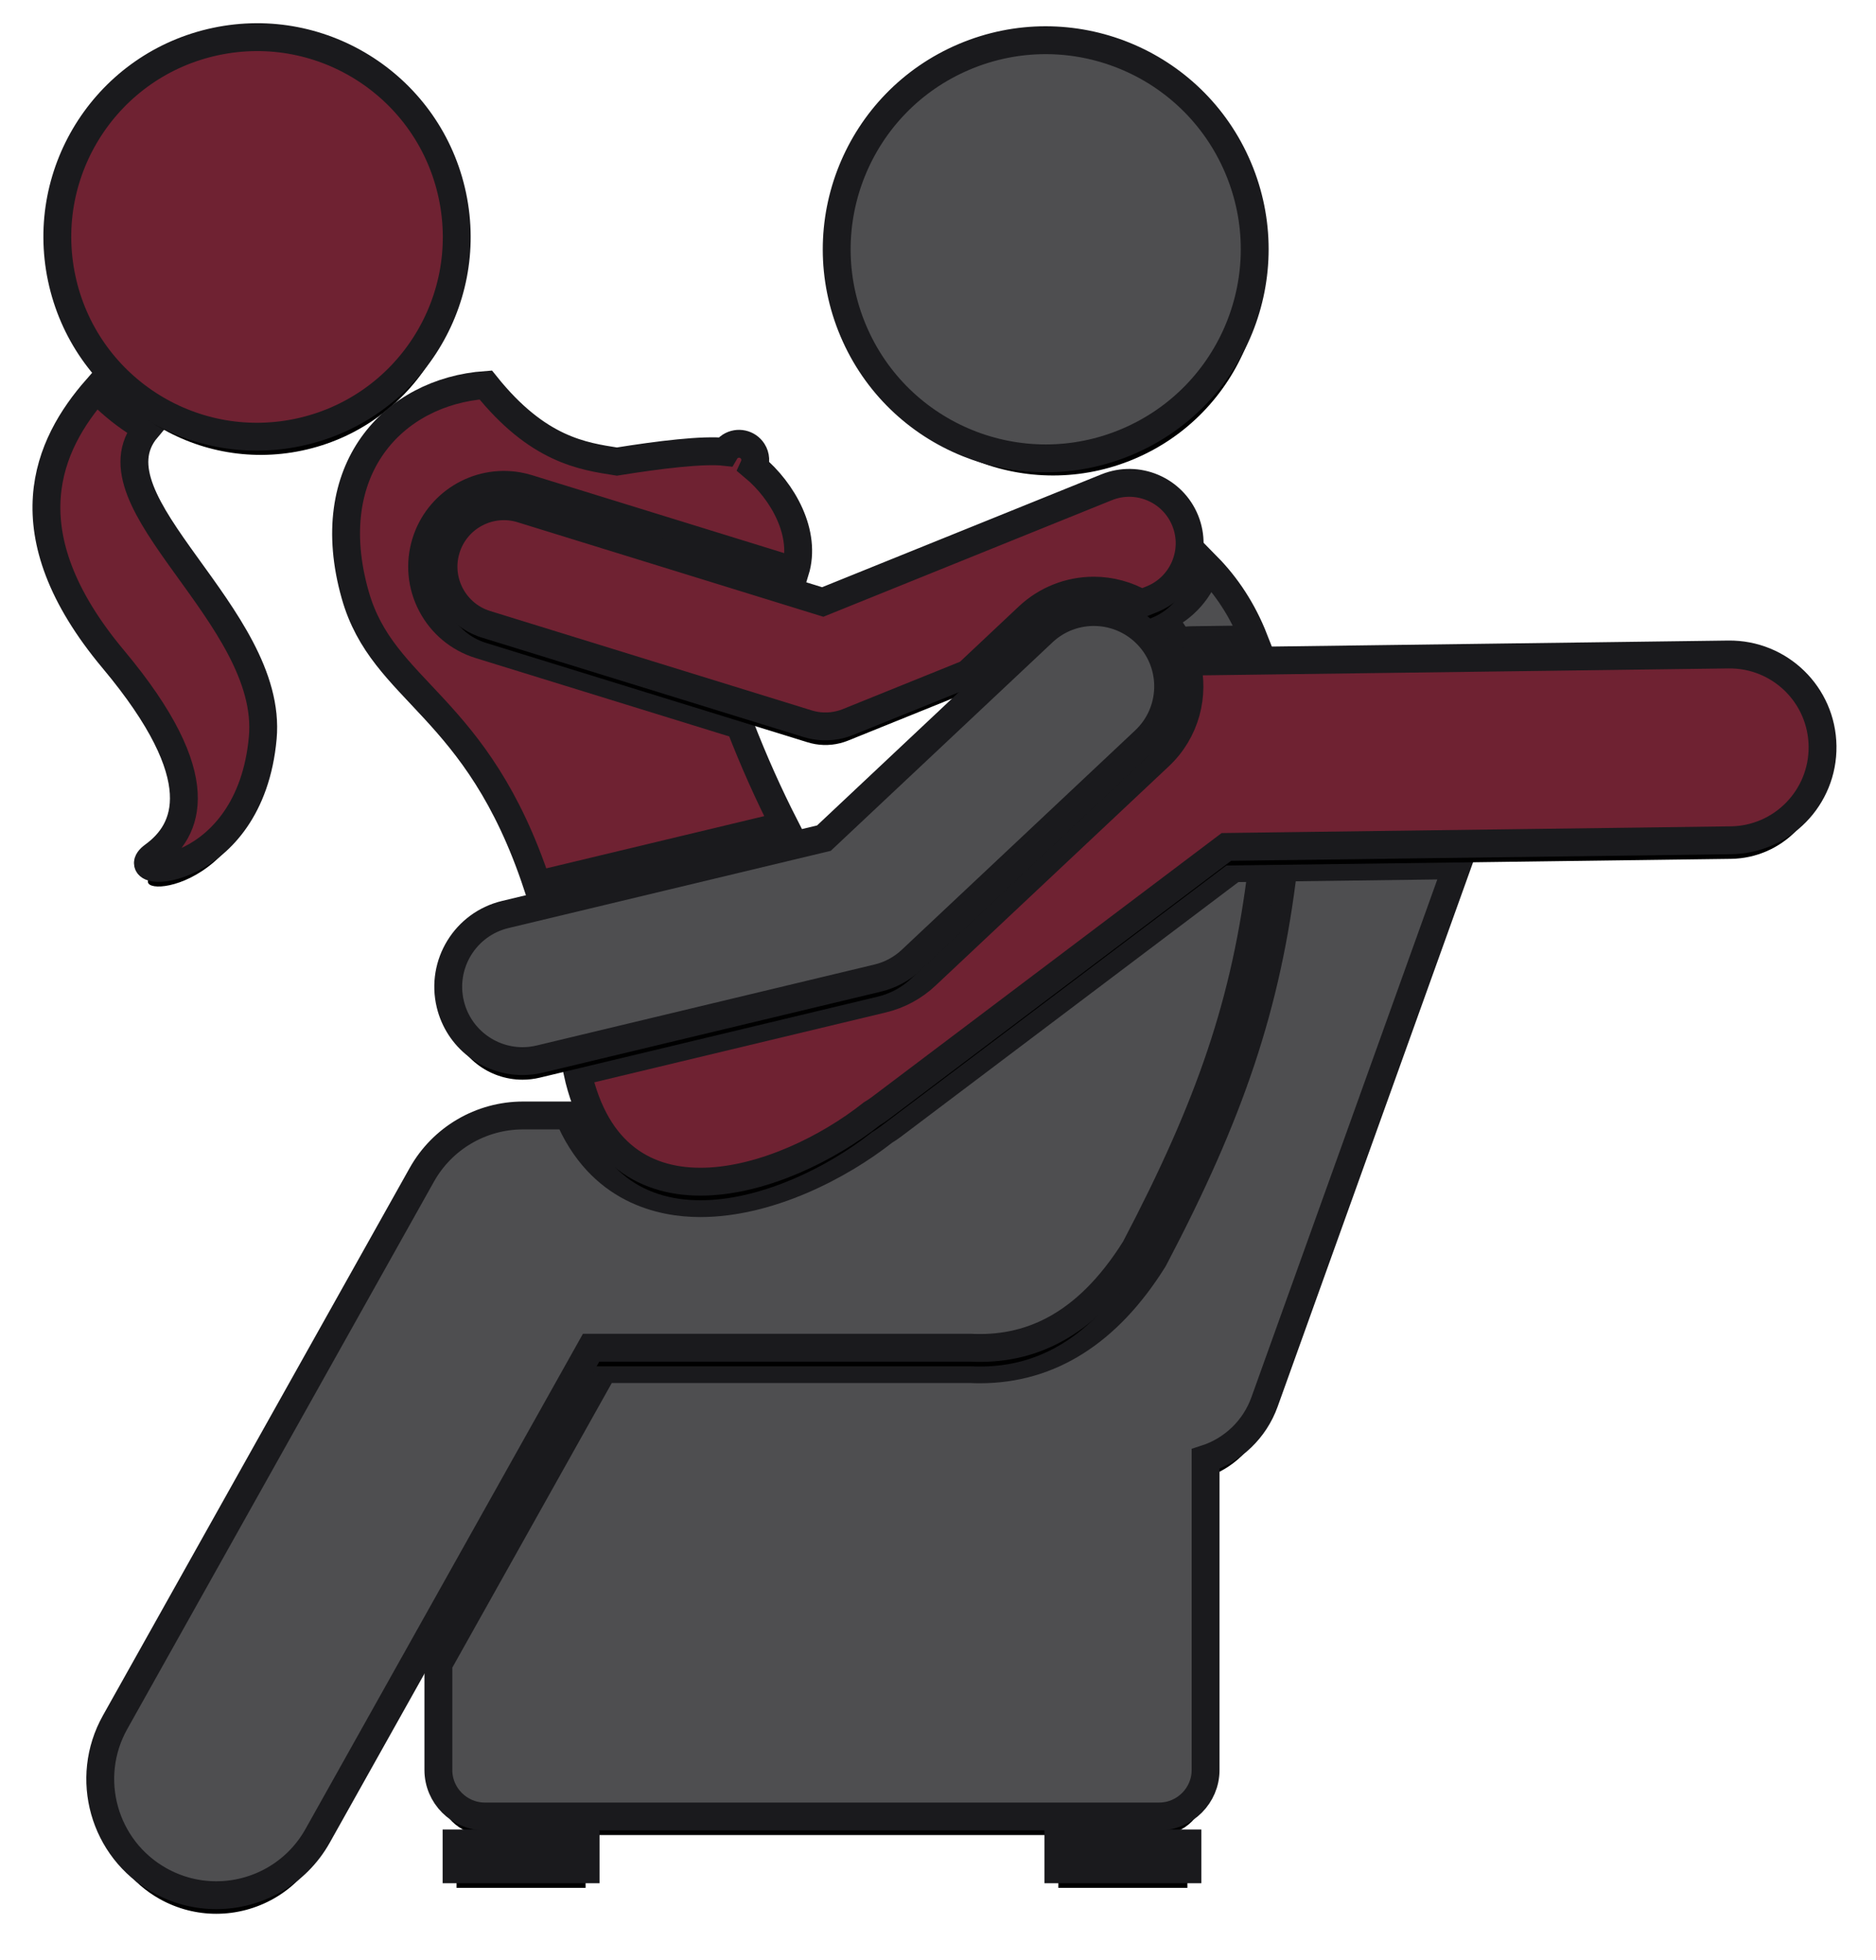 <?xml version="1.0" encoding="UTF-8"?>
<svg width="202px" height="211px" viewBox="0 0 202 211" version="1.1" xmlns="http://www.w3.org/2000/svg" xmlns:xlink="http://www.w3.org/1999/xlink">
    <title>sex-etsy-57</title>
    <defs>
        <path d="M122.265,138.454 L122.178,138.606 C117.28,146.425 111.001,150.39 103.517,150.39 C103.168,150.39 102.819,150.382 102.472,150.365 L62.994,150.365 L45.202,182.111 L45.202,193.52 C45.202,196.27 47.452,198.52 50.202,198.52 L122.813,198.52 C125.563,198.52 127.813,196.27 127.813,193.52 L127.813,160.038 C130.713,159.105 133.093,156.873 134.16,153.899 L154.906,96.133 L136.194,96.379 C134.425,111.273 130.451,122.87 122.265,138.454 Z" id="path-1"></path>
        <filter x="-7.7%" y="-6.4%" width="116.1%" height="116.6%" filterUnits="objectBoundingBox" id="filter-2">
            <feMorphology radius="1.5" operator="dilate" in="SourceAlpha" result="shadowSpreadOuter1"></feMorphology>
            <feOffset dx="0" dy="2" in="shadowSpreadOuter1" result="shadowOffsetOuter1"></feOffset>
            <feGaussianBlur stdDeviation="2" in="shadowOffsetOuter1" result="shadowBlurOuter1"></feGaussianBlur>
            <feComposite in="shadowBlurOuter1" in2="SourceAlpha" operator="out" result="shadowBlurOuter1"></feComposite>
            <feColorMatrix values="0 0 0 0 0   0 0 0 0 0   0 0 0 0 0  0 0 0 1 0" type="matrix" in="shadowBlurOuter1"></feColorMatrix>
        </filter>
        <circle id="path-3" cx="110.597" cy="29.833" r="22.499"></circle>
        <filter x="-18.9%" y="-14.4%" width="137.8%" height="137.8%" filterUnits="objectBoundingBox" id="filter-4">
            <feMorphology radius="1.5" operator="dilate" in="SourceAlpha" result="shadowSpreadOuter1"></feMorphology>
            <feOffset dx="0" dy="2" in="shadowSpreadOuter1" result="shadowOffsetOuter1"></feOffset>
            <feGaussianBlur stdDeviation="2" in="shadowOffsetOuter1" result="shadowBlurOuter1"></feGaussianBlur>
            <feComposite in="shadowBlurOuter1" in2="SourceAlpha" operator="out" result="shadowBlurOuter1"></feComposite>
            <feColorMatrix values="0 0 0 0 0   0 0 0 0 0   0 0 0 0 0  0 0 0 0.5 0" type="matrix" in="shadowBlurOuter1"></feColorMatrix>
        </filter>
        <path d="M123.024,69.571 C123.11,69.657 123.203,69.735 123.287,69.824 C123.926,70.504 124.444,71.253 124.863,72.04 C125.396,71.963 125.935,71.912 126.482,71.905 L133.033,71.819 C131.807,68.686 130.06,66.067 128.017,63.988 C127.29,66.418 125.526,68.512 123.024,69.571 Z" id="path-5"></path>
        <filter x="-95.6%" y="-99.5%" width="286.5%" height="332.3%" filterUnits="objectBoundingBox" id="filter-6">
            <feMorphology radius="1.5" operator="dilate" in="SourceAlpha" result="shadowSpreadOuter1"></feMorphology>
            <feOffset dx="0" dy="2" in="shadowSpreadOuter1" result="shadowOffsetOuter1"></feOffset>
            <feGaussianBlur stdDeviation="2" in="shadowOffsetOuter1" result="shadowBlurOuter1"></feGaussianBlur>
            <feComposite in="shadowBlurOuter1" in2="SourceAlpha" operator="out" result="shadowBlurOuter1"></feComposite>
            <feColorMatrix values="0 0 0 0 0   0 0 0 0 0   0 0 0 0 0  0 0 0 0.5 0" type="matrix" in="shadowBlurOuter1"></feColorMatrix>
        </filter>
        <path d="M130.835,96.45 L94.136,124.136 C93.854,124.349 93.553,124.554 93.195,124.773 C88.422,128.528 80.756,132.502 73.407,132.502 C73.407,132.502 73.407,132.502 73.406,132.502 C69.235,132.502 62.579,131.118 59.206,123.066 L54.323,123.066 C49.801,123.066 45.63,125.509 43.419,129.454 L10.392,188.381 C7.017,194.403 9.163,202.022 15.185,205.397 C17.119,206.481 19.216,206.995 21.285,206.995 C25.661,206.995 29.909,204.693 32.201,200.604 L61.646,148.065 L102.527,148.065 C108.54,148.364 114.807,146.039 120.229,137.385 C128.356,121.912 132.171,110.711 133.886,96.41 L130.835,96.45 Z" id="path-7"></path>
        <filter x="-6.8%" y="-5.9%" width="113.7%" height="115.4%" filterUnits="objectBoundingBox" id="filter-8">
            <feMorphology radius="1.5" operator="dilate" in="SourceAlpha" result="shadowSpreadOuter1"></feMorphology>
            <feOffset dx="0" dy="2" in="shadowSpreadOuter1" result="shadowOffsetOuter1"></feOffset>
            <feGaussianBlur stdDeviation="2" in="shadowOffsetOuter1" result="shadowBlurOuter1"></feGaussianBlur>
            <feComposite in="shadowBlurOuter1" in2="SourceAlpha" operator="out" result="shadowBlurOuter1"></feComposite>
            <feColorMatrix values="0 0 0 0 0   0 0 0 0 0   0 0 0 0 0  0 0 0 0.5 0" type="matrix" in="shadowBlurOuter1"></feColorMatrix>
        </filter>
        <path d="M12.643,48.417 C11.058,47.379 9.643,46.18 8.394,44.86 C3.183,50.809 -1.28,60.246 10.203,73.965 C20.968,86.825 18.209,92.435 14.536,95.107 C10.862,97.78 24.912,97.624 26.292,82.421 C27.486,69.276 7.165,57.032 13.809,49.129 C13.416,48.903 13.027,48.668 12.643,48.417 Z" id="path-9"></path>
        <filter x="-36.4%" y="-14.0%" width="172.8%" height="134.4%" filterUnits="objectBoundingBox" id="filter-10">
            <feMorphology radius="1.5" operator="dilate" in="SourceAlpha" result="shadowSpreadOuter1"></feMorphology>
            <feOffset dx="0" dy="2" in="shadowSpreadOuter1" result="shadowOffsetOuter1"></feOffset>
            <feGaussianBlur stdDeviation="2" in="shadowOffsetOuter1" result="shadowBlurOuter1"></feGaussianBlur>
            <feComposite in="shadowBlurOuter1" in2="SourceAlpha" operator="out" result="shadowBlurOuter1"></feComposite>
            <feColorMatrix values="0 0 0 0 0   0 0 0 0 0   0 0 0 0 0  0 0 0 0.5 0" type="matrix" in="shadowBlurOuter1"></feColorMatrix>
        </filter>
        <ellipse id="path-11" cx="25.676" cy="28.503" rx="21.5" ry="21.5"></ellipse>
        <filter x="-19.8%" y="-15.1%" width="139.5%" height="139.5%" filterUnits="objectBoundingBox" id="filter-12">
            <feMorphology radius="1.5" operator="dilate" in="SourceAlpha" result="shadowSpreadOuter1"></feMorphology>
            <feOffset dx="0" dy="2" in="shadowSpreadOuter1" result="shadowOffsetOuter1"></feOffset>
            <feGaussianBlur stdDeviation="2" in="shadowOffsetOuter1" result="shadowBlurOuter1"></feGaussianBlur>
            <feComposite in="shadowBlurOuter1" in2="SourceAlpha" operator="out" result="shadowBlurOuter1"></feComposite>
            <feColorMatrix values="0 0 0 0 0   0 0 0 0 0   0 0 0 0 0  0 0 0 0.5 0" type="matrix" in="shadowBlurOuter1"></feColorMatrix>
        </filter>
        <path d="M184.112,73.447 L126.513,74.205 C126.253,74.208 125.995,74.222 125.737,74.246 C126.666,77.783 125.682,81.708 122.835,84.383 L97.698,108.005 C96.393,109.231 94.784,110.098 93.045,110.515 L60.17,118.391 C64.113,136.349 82.414,130.391 91.878,122.882 C92.175,122.703 92.468,122.513 92.751,122.3 L130.052,94.16 L184.376,93.445 C189.898,93.372 194.316,88.837 194.244,83.315 C194.171,77.792 189.649,73.383 184.112,73.447 Z" id="path-13"></path>
        <filter x="-6.5%" y="-11.5%" width="112.9%" height="129.9%" filterUnits="objectBoundingBox" id="filter-14">
            <feMorphology radius="1.5" operator="dilate" in="SourceAlpha" result="shadowSpreadOuter1"></feMorphology>
            <feOffset dx="0" dy="2" in="shadowSpreadOuter1" result="shadowOffsetOuter1"></feOffset>
            <feGaussianBlur stdDeviation="2" in="shadowOffsetOuter1" result="shadowBlurOuter1"></feGaussianBlur>
            <feComposite in="shadowBlurOuter1" in2="SourceAlpha" operator="out" result="shadowBlurOuter1"></feComposite>
            <feColorMatrix values="0 0 0 0 0   0 0 0 0 0   0 0 0 0 0  0 0 0 0.5 0" type="matrix" in="shadowBlurOuter1"></feColorMatrix>
        </filter>
        <path d="M77.653,81.048 L49.658,72.398 C47.412,71.704 45.571,70.178 44.473,68.099 C43.376,66.02 43.154,63.638 43.849,61.392 C45.149,57.182 49.402,54.569 53.738,55.315 C54.114,55.38 54.489,55.47 54.855,55.583 L83.623,64.472 C84.868,60.427 82.309,55.872 79.159,53.251 C79.401,52.726 79.382,52.094 79.047,51.572 C78.525,50.759 77.442,50.523 76.629,51.045 C76.388,51.2 76.205,51.407 76.07,51.638 C73.731,51.373 69.019,51.946 64.421,52.683 C60.747,52.102 55.916,51.448 50.304,44.438 C40.349,45.153 32.427,53.56 36.241,67.019 C39.26,77.678 49.367,78.676 55.843,98.245 L82.475,91.865 C80.827,88.635 79.197,85.038 77.653,81.048 Z" id="path-15"></path>
        <filter x="-17.5%" y="-12.1%" width="134.9%" height="132.2%" filterUnits="objectBoundingBox" id="filter-16">
            <feMorphology radius="1.5" operator="dilate" in="SourceAlpha" result="shadowSpreadOuter1"></feMorphology>
            <feOffset dx="0" dy="2" in="shadowSpreadOuter1" result="shadowOffsetOuter1"></feOffset>
            <feGaussianBlur stdDeviation="2" in="shadowOffsetOuter1" result="shadowBlurOuter1"></feGaussianBlur>
            <feComposite in="shadowBlurOuter1" in2="SourceAlpha" operator="out" result="shadowBlurOuter1"></feComposite>
            <feColorMatrix values="0 0 0 0 0   0 0 0 0 0   0 0 0 0 0  0 0 0 0.5 0" type="matrix" in="shadowBlurOuter1"></feColorMatrix>
        </filter>
        <path d="M54.174,57.78 C50.753,56.72 47.106,58.642 46.046,62.072 C44.985,65.501 46.907,69.141 50.337,70.201 L84.961,80.899 C85.231,80.982 85.503,81.047 85.778,81.095 C86.964,81.299 88.189,81.171 89.314,80.716 L102.19,75.515 L108.727,69.371 C110.645,67.569 113.149,66.577 115.779,66.577 C117.59,66.577 119.359,67.066 120.909,67.954 L122.028,67.502 C125.357,66.157 126.965,62.369 125.621,59.041 C124.275,55.712 120.487,54.104 117.159,55.448 L86.589,67.796 L54.174,57.78 Z" id="path-17"></path>
        <filter x="-10.6%" y="-24.8%" width="121.2%" height="164.8%" filterUnits="objectBoundingBox" id="filter-18">
            <feMorphology radius="1.5" operator="dilate" in="SourceAlpha" result="shadowSpreadOuter1"></feMorphology>
            <feOffset dx="0" dy="2" in="shadowSpreadOuter1" result="shadowOffsetOuter1"></feOffset>
            <feGaussianBlur stdDeviation="2" in="shadowOffsetOuter1" result="shadowBlurOuter1"></feGaussianBlur>
            <feComposite in="shadowBlurOuter1" in2="SourceAlpha" operator="out" result="shadowBlurOuter1"></feComposite>
            <feColorMatrix values="0 0 0 0 0   0 0 0 0 0   0 0 0 0 0  0 0 0 0.5 0" type="matrix" in="shadowBlurOuter1"></feColorMatrix>
        </filter>
        <path d="M92.509,108.278 C93.862,107.954 95.108,107.282 96.123,106.329 L121.26,82.708 C124.479,79.682 124.636,74.619 121.611,71.399 C118.587,68.18 113.523,68.021 110.303,71.047 L86.715,93.214 L52.401,101.435 C48.105,102.464 45.456,106.782 46.485,111.078 C47.365,114.749 50.643,117.216 54.259,117.216 C54.876,117.216 55.503,117.144 56.13,116.994 L92.509,108.278 Z" id="path-19"></path>
        <filter x="-11.0%" y="-13.4%" width="121.9%" height="135.2%" filterUnits="objectBoundingBox" id="filter-20">
            <feMorphology radius="1.5" operator="dilate" in="SourceAlpha" result="shadowSpreadOuter1"></feMorphology>
            <feOffset dx="0" dy="2" in="shadowSpreadOuter1" result="shadowOffsetOuter1"></feOffset>
            <feGaussianBlur stdDeviation="2" in="shadowOffsetOuter1" result="shadowBlurOuter1"></feGaussianBlur>
            <feComposite in="shadowBlurOuter1" in2="SourceAlpha" operator="out" result="shadowBlurOuter1"></feComposite>
            <feColorMatrix values="0 0 0 0 0   0 0 0 0 0   0 0 0 0 0  0 0 0 0.5 0" type="matrix" in="shadowBlurOuter1"></feColorMatrix>
        </filter>
        <rect id="path-21" x="47.16" y="201.425" width="13.895" height="2.779"></rect>
        <filter x="-61.2%" y="-233.9%" width="222.3%" height="711.8%" filterUnits="objectBoundingBox" id="filter-22">
            <feMorphology radius="1.5" operator="dilate" in="SourceAlpha" result="shadowSpreadOuter1"></feMorphology>
            <feOffset dx="0" dy="2" in="shadowSpreadOuter1" result="shadowOffsetOuter1"></feOffset>
            <feGaussianBlur stdDeviation="2" in="shadowOffsetOuter1" result="shadowBlurOuter1"></feGaussianBlur>
            <feComposite in="shadowBlurOuter1" in2="SourceAlpha" operator="out" result="shadowBlurOuter1"></feComposite>
            <feColorMatrix values="0 0 0 0 0   0 0 0 0 0   0 0 0 0 0  0 0 0 1 0" type="matrix" in="shadowBlurOuter1"></feColorMatrix>
        </filter>
        <rect id="path-23" x="111.96" y="201.425" width="13.895" height="2.779"></rect>
        <filter x="-61.2%" y="-233.9%" width="222.3%" height="711.8%" filterUnits="objectBoundingBox" id="filter-24">
            <feMorphology radius="1.5" operator="dilate" in="SourceAlpha" result="shadowSpreadOuter1"></feMorphology>
            <feOffset dx="0" dy="2" in="shadowSpreadOuter1" result="shadowOffsetOuter1"></feOffset>
            <feGaussianBlur stdDeviation="2" in="shadowOffsetOuter1" result="shadowBlurOuter1"></feGaussianBlur>
            <feComposite in="shadowBlurOuter1" in2="SourceAlpha" operator="out" result="shadowBlurOuter1"></feComposite>
            <feColorMatrix values="0 0 0 0 0   0 0 0 0 0   0 0 0 0 0  0 0 0 1 0" type="matrix" in="shadowBlurOuter1"></feColorMatrix>
        </filter>
    </defs>
    <g id="Page-2" stroke="none" stroke-width="1" fill="none" fill-rule="evenodd">
        <g id="sex-etsy-57" transform="translate(2, -3)" fill-rule="nonzero">
            <g id="Path">
                <use fill="black" fill-opacity="1" filter="url(#filter-2)" xlink:href="#path-1"></use>
                <use stroke="#1A1A1D" stroke-width="3" fill="#4E4E50" xlink:href="#path-1"></use>
            </g>
            <g id="Oval" transform="translate(110.597, 29.833) rotate(-22.968) translate(-110.597, -29.833) ">
                <use fill="black" fill-opacity="1" filter="url(#filter-4)" xlink:href="#path-3"></use>
                <use stroke="#1A1A1D" stroke-width="3" fill="#4E4E50" xlink:href="#path-3"></use>
            </g>
            <g id="Path">
                <use fill="black" fill-opacity="1" filter="url(#filter-6)" xlink:href="#path-5"></use>
                <use stroke="#1A1A1D" stroke-width="3" fill="#4E4E50" xlink:href="#path-5"></use>
            </g>
            <g id="Path">
                <use fill="black" fill-opacity="1" filter="url(#filter-8)" xlink:href="#path-7"></use>
                <use stroke="#1A1A1D" stroke-width="3" fill="#4E4E50" xlink:href="#path-7"></use>
            </g>
            <g id="Path">
                <use fill="black" fill-opacity="1" filter="url(#filter-10)" xlink:href="#path-9"></use>
                <use stroke="#1A1A1D" stroke-width="3" fill="#6F2232" xlink:href="#path-9"></use>
            </g>
            <g id="Oval" transform="translate(25.676, 28.503) rotate(-11.905) translate(-25.676, -28.503) ">
                <use fill="black" fill-opacity="1" filter="url(#filter-12)" xlink:href="#path-11"></use>
                <use stroke="#1A1A1D" stroke-width="3" fill="#6F2232" xlink:href="#path-11"></use>
            </g>
            <g id="Path">
                <use fill="black" fill-opacity="1" filter="url(#filter-14)" xlink:href="#path-13"></use>
                <use stroke="#1A1A1D" stroke-width="3" fill="#6F2232" xlink:href="#path-13"></use>
            </g>
            <g id="Path">
                <use fill="black" fill-opacity="1" filter="url(#filter-16)" xlink:href="#path-15"></use>
                <use stroke="#1A1A1D" stroke-width="3" fill="#6F2232" xlink:href="#path-15"></use>
            </g>
            <g id="Path">
                <use fill="black" fill-opacity="1" filter="url(#filter-18)" xlink:href="#path-17"></use>
                <use stroke="#1A1A1D" stroke-width="3" fill="#6F2232" xlink:href="#path-17"></use>
            </g>
            <g id="Path">
                <use fill="black" fill-opacity="1" filter="url(#filter-20)" xlink:href="#path-19"></use>
                <use stroke="#1A1A1D" stroke-width="3" fill="#4E4E50" xlink:href="#path-19"></use>
            </g>
            <g id="Rectangle">
                <use fill="black" fill-opacity="1" filter="url(#filter-22)" xlink:href="#path-21"></use>
                <use stroke="#1A1A1D" stroke-width="3" fill="#4E4E50" xlink:href="#path-21"></use>
            </g>
            <g id="Rectangle">
                <use fill="black" fill-opacity="1" filter="url(#filter-24)" xlink:href="#path-23"></use>
                <use stroke="#1A1A1D" stroke-width="3" fill="#4E4E50" xlink:href="#path-23"></use>
            </g>
        </g>
    </g>
</svg>